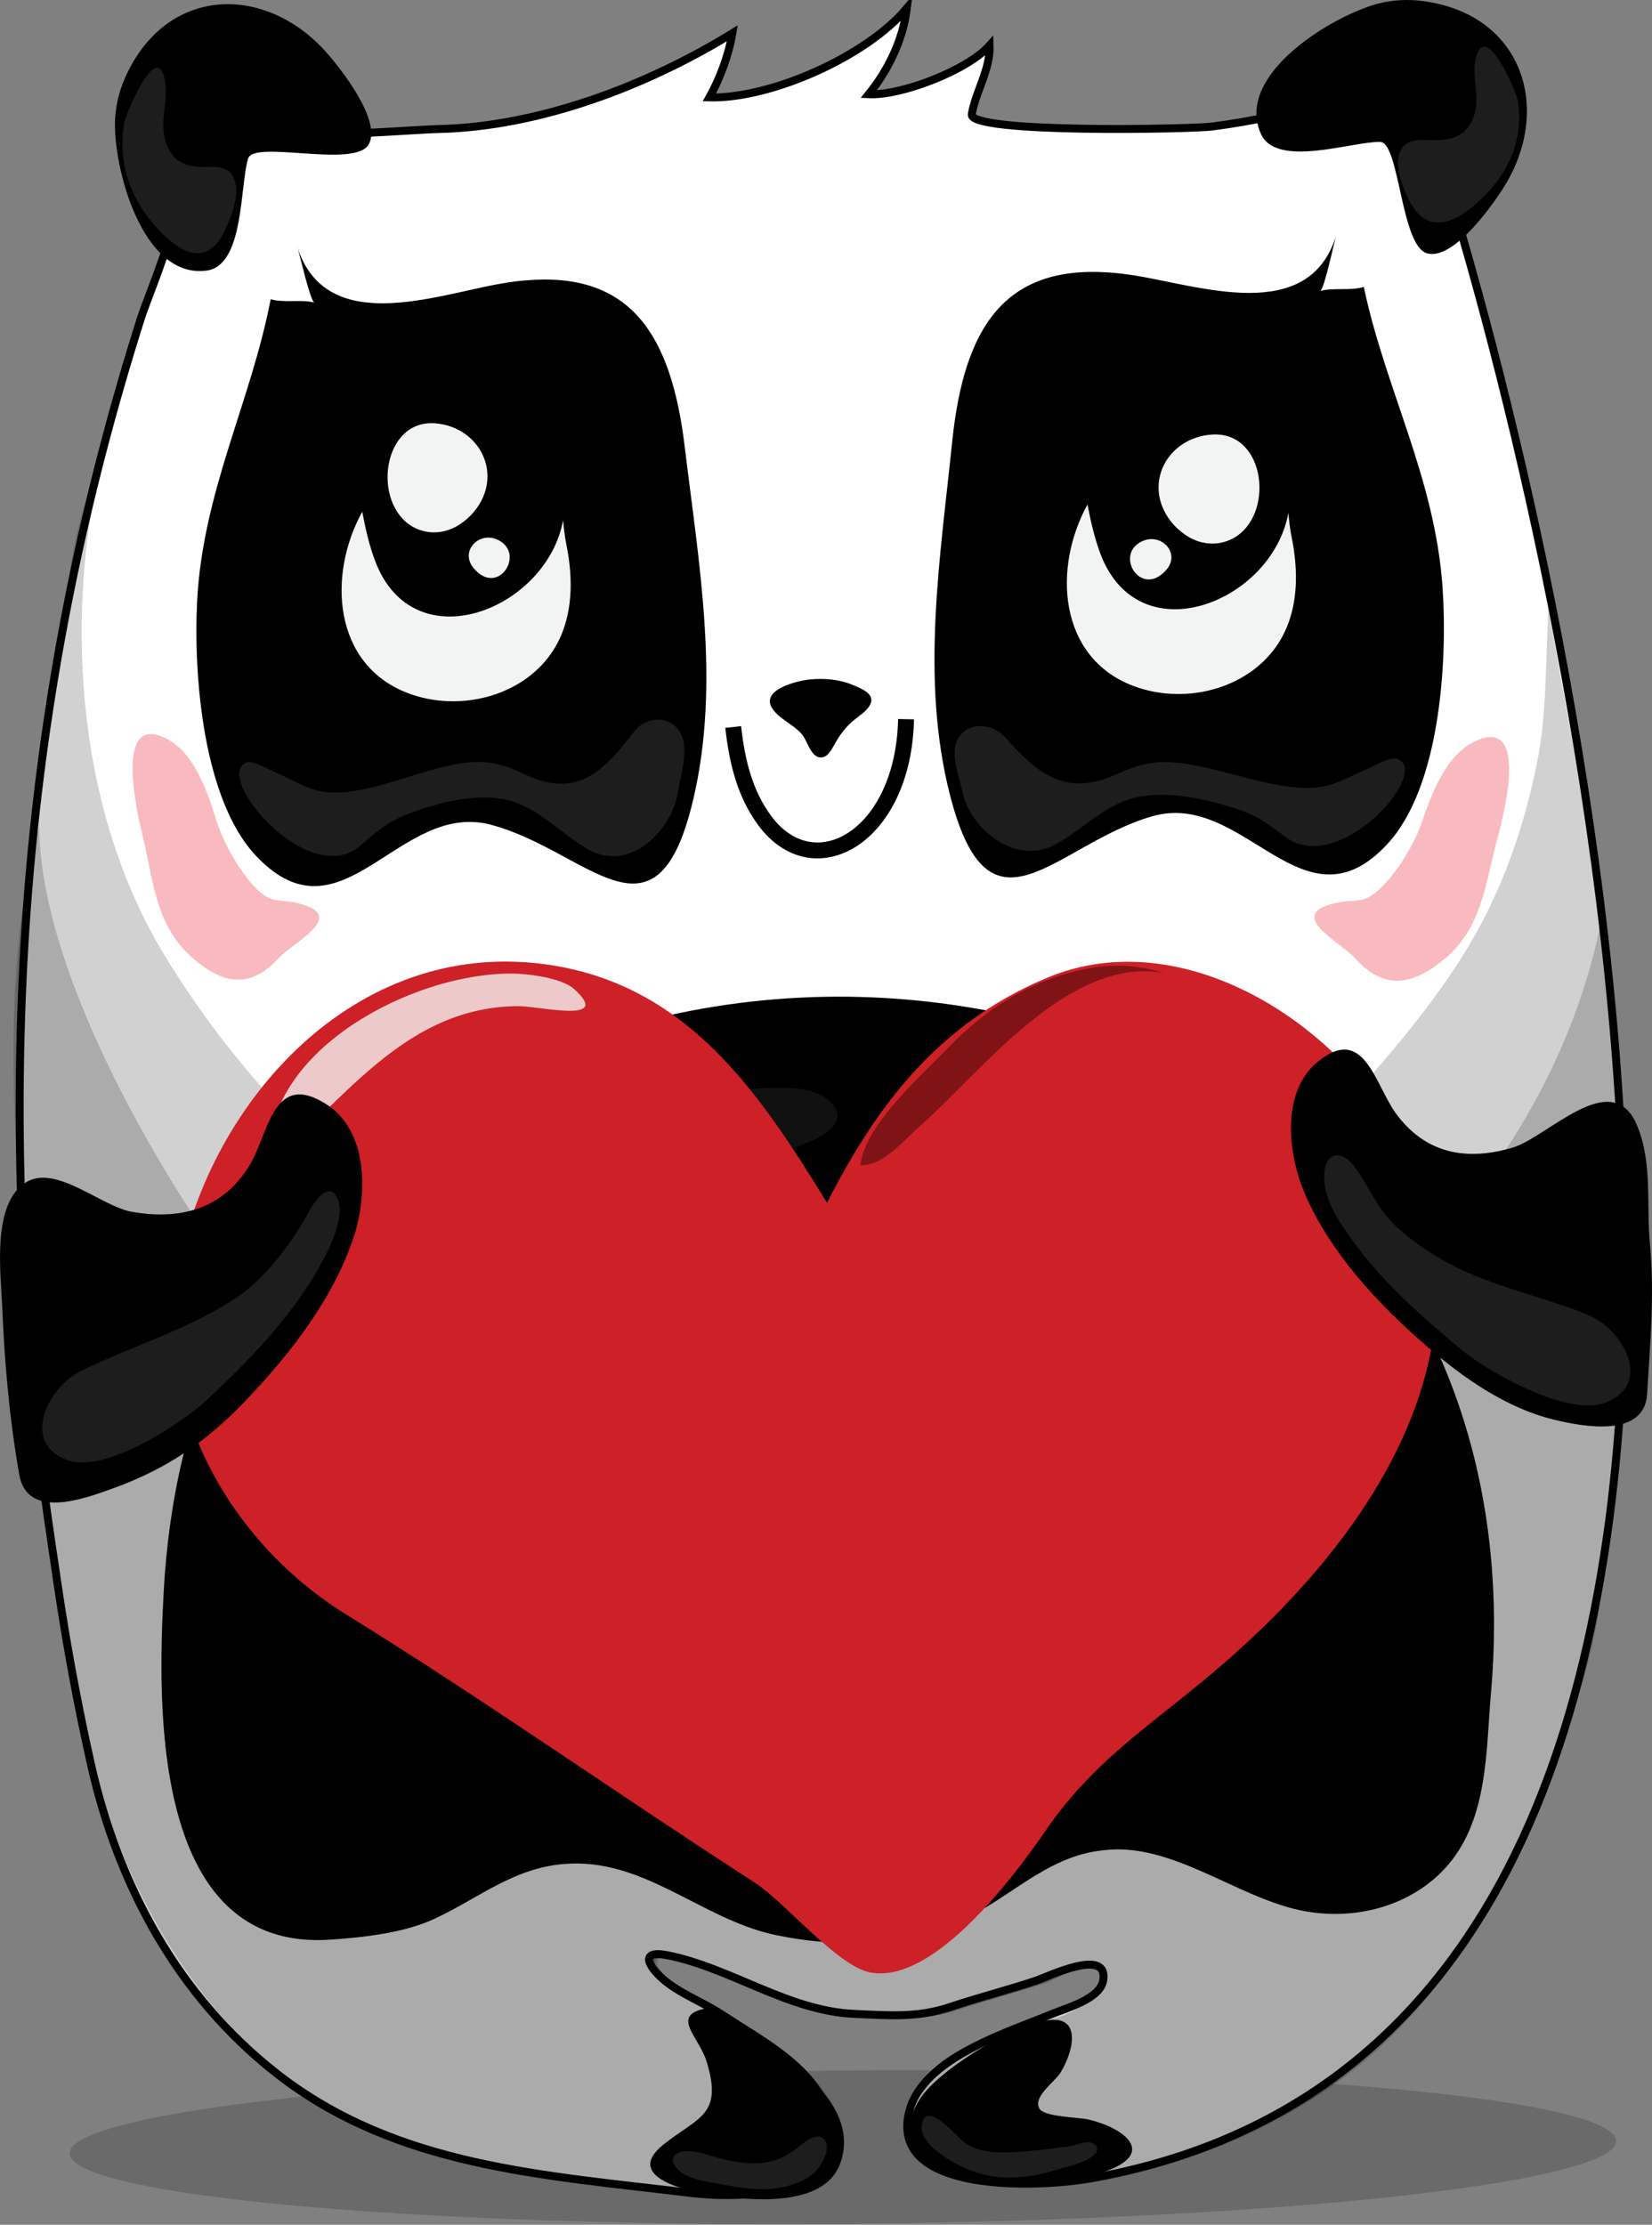 <?xml version="1.0" encoding="utf-8"?>
<!-- Generator: Adobe Illustrator 16.0.0, SVG Export Plug-In . SVG Version: 6.00 Build 0)  -->
<!DOCTYPE svg PUBLIC "-//W3C//DTD SVG 1.1//EN" "http://www.w3.org/Graphics/SVG/1.1/DTD/svg11.dtd">
<svg version="1.1" id="Layer_1" xmlns="http://www.w3.org/2000/svg" xmlns:xlink="http://www.w3.org/1999/xlink" x="0px" y="0px"
   width="103.884" height="139.894" viewBox="0 0 103.884 139.894" enable-background="new 0 0 198.43 198.43" xml:space="preserve">
<rect x="0" y="0" width="103.884" height="139.894" fill="#808080" stroke="none"/>
<g transform="translate(-48.81,-29.572)">
		<ellipse transform="matrix(-0.008 -1 1 -0.008 -61.997 267.737)" opacity="0.17" cx="101.831" cy="164.626" rx="4.824" ry="48.622"/>
	<path fill="#FFFFFF" stroke="#000000" stroke-width="0.5" stroke-miterlimit="10" d="M109.092,158.827
		c-1.498,0.907-2.727,2.043-3.104,3.516c-1.338,5.225,8.216,4.761,11.232,4.236c49.781-8.646,32.352-92.333,23.172-123.453
		c-0.59-2.002-3.135-8.822-0.264-10.348c-4.68,2.485-9.853,4.073-15.103,4.751c-1.289,0.166-15.291,0.454-15.106-0.77
		c0.24-1.433,1.17-2.799,1.121-4.328c-1.4,1.565-5.552,3.165-7.603,3.067c1.232-1.523,2.156-3.42,2.4-5.408
		c-2.562,3.055-8.579,5.702-12.416,5.608c0.66-1.185,1.216-2.674,1.442-4.034c-5.349,3.294-12.139,5.88-18.471,6.022
		c-2.794,0.063-14.66,1.336-16.021-1.602c0.158,0.342,0.36,0.732,0.521,1.077c-0.818-0.605-1.931-0.819-2.812-1.104
		c4.889,1.576,0.41,10.941-0.414,13.543c-7.244,22.871-8.982,44.926-6.646,68.903c0.354,3.634,0.9,7.244,1.438,10.854
		c0.556,3.746,1.246,7.476,2.077,11.175c1.717,7.644,5.507,14.621,11.727,19.466c7.518,5.854,16.763,6.343,26.013,7.472
		c3.62,0.44,10.396-0.016,8.753-4.793c-1.098-3.199-4.201-4.691-6.833-6.434c-1.176-0.78-2.641-1.304-3.698-2.228
		c-0.923-0.803-1.491-1.846,0.283-1.495c3.988,0.79,7.601,3.514,11.771,3.688c2.15,0.093,3.949,0.26,6.012-0.435
		c1.771-0.596,3.582-1.052,5.354-1.64c0.791-0.263,4.596-2.14,4.268-0.04c-0.186,1.17-2.27,1.725-3.182,2.104
		C113.416,156.858,111.027,157.653,109.092,158.827z"/>
	<path opacity="0.18" d="M109.295,158.388c-1.213,0.611-2.238,1.469-2.83,2.802
		c-1.773,3.999,2.752,5.825,5.91,5.846c1.709,0.01,3.668,0.017,5.352-0.273c4.396-0.758,9.234-2.643,13.078-4.884
		c3.549-2.071,6.545-4.996,8.99-8.275c1.252-1.677,2.361-3.446,3.391-5.266c0.746-1.32,1.15-2.816,1.771-4.177
		c1.668-3.67,3.223-7.666,3.86-11.683c0.611-3.854,0.832-7.763,1.564-11.599c0.412-2.147,0.393-4.312,0.512-6.494
		c0.193-3.517,0.271-7.039,0.238-10.562c-0.029-3.02-1.021-5.893-0.93-8.93c0.112-3.896-0.685-8.138-1.291-11.981
		c-0.687-4.342-1.629-8.691-2.347-12.992c-0.135-0.806-0.396-1.766-0.34-2.481c-0.27,3.402-0.072,6.708-0.766,10.136
		c-0.691,3.422-1.785,6.8-3.406,9.896c-2.426,4.635-5.998,8.592-9.449,12.481c-2.834,3.193-5.676,6.407-9.477,8.469
		c-9.012,4.883-20.607,5.084-30.579,4.273c-14.265-1.156-25.957-10.965-33.303-22.906c-5.496-8.938-6.376-20.695-4.195-30.727
		c-1.729,3.439-1.932,7.419-2.482,11.157c-1.298,8.826-2.634,17.786-2.367,26.747c0.141,4.807-0.029,9.623,0.178,14.428
		c0.105,2.476,0.711,4.883,0.88,7.342c0.096,1.405,0.175,2.799,0.41,4.188c0.359,2.137,0.506,4.281,0.805,6.426
		c0.689,4.941,1.521,9.928,3.207,14.629c2.236,6.233,5.829,12.096,11.103,16.199c7.518,5.854,16.761,6.344,26.012,7.471
		c3.621,0.442,10.395-0.014,8.752-4.793c-1.099-3.196-4.2-4.688-6.832-6.433c-1.177-0.778-2.643-1.302-3.7-2.228
		c-0.922-0.804-1.491-1.845,0.283-1.492c3.99,0.789,7.602,3.51,11.77,3.686c2.152,0.091,3.951,0.259,6.013-0.434
		c1.77-0.598,3.582-1.054,5.354-1.642c0.721-0.237,2.699-1.436,3.389-1.011c1.771,1.094-1.493,2.776-2.241,3.052
		C113.674,157.052,111.242,157.405,109.295,158.388z"/>
	<path opacity="0.18" d="M109.312,158.671c-1.211,0.72-2.233,1.68-2.787,3.063
		c-2.399,5.99,7.896,5.58,11.123,5.023c3.879-0.666,7.941-2.002,11.402-3.869c3.049-1.643,5.738-3.77,8.139-6.256
		c4.183-4.336,7.207-9.777,9.191-15.437c1.205-3.438,2.516-6.981,3-10.608c0.414-3.088,0.527-6.207,0.942-9.294
		c0.416-3.096,1.06-6.174,1.064-9.312c0.01-4.268-0.873-8.584-1.006-12.877c-0.066-2.125-0.021-4.254-0.127-6.378
		c-0.053-1.038-0.178-2.059-0.291-3.09c-0.07-0.655-0.512-1.92-0.404-2.509c-4.418,24.02-33.348,42.69-56.91,39.983
		c-11.184-1.283-20.864-6.694-27.763-15.565c-5.603-7.206-13.573-20.661-13.61-30.035c0-0.144,0.002-0.132,0.009,0.035
		c-3.054,10.824-1.057,26.115,0.021,37.134c0.355,3.633,0.902,7.245,1.439,10.854c0.559,3.746,1.25,7.474,2.084,11.173
		c1.721,7.644,5.519,14.622,11.754,19.466c7.536,5.854,16.801,6.344,26.072,7.473c3.631,0.441,10.419-0.016,8.775-4.793
		c-1.104-3.198-4.211-4.69-6.85-6.434c-1.18-0.779-2.647-1.303-3.709-2.228c-0.925-0.803-1.494-1.846,0.284-1.494
		c3.997,0.792,7.618,3.513,11.798,3.688c2.155,0.09,3.959,0.258,6.022-0.436c1.775-0.597,3.592-1.053,5.369-1.641
		c0.834-0.274,2.238-1.216,3.125-1.008c3.133,0.737-3.322,3.446-4.104,3.698C112.02,157.438,110.564,157.925,109.312,158.671z"/>
	<path d="M100.068,160.591c-0.487-0.484-1.021-0.904-1.533-1.24c-1.18-0.774-3.836-3.758-5.282-3.496
		c-2.337,0.427-0.507,1.769-0.023,3.308c1.081,3.446-0.527,3.522-2.697,5.258c-2.651,2.122,1.777,2.992,3.151,3.188
		c2.211,0.314,6.917,0.844,7.959-1.989C102.359,163.673,101.381,161.892,100.068,160.591z"/>
	<path d="M107.328,160.743c-2.527,2.543-1.056,5.248,2.133,5.905c3.121,0.646,6.022,0.547,9.024-0.598
		c3.025-1.15,0.957-2.695-1.245-3.205c-0.574-0.134-2.783-0.154-3.07-0.682c-0.418-0.771,0.969-1.659,1.346-2.289
		c0.861-1.438,1.285-3.619-0.885-3.254C112.418,156.995,108.895,159.164,107.328,160.743z"/>
	<path opacity="0.12" fill="#F5F5F5" d="M112.629,164.901c0.457-0.029,0.906-0.075,1.328-0.111
		c0.67-0.057,1.352-0.178,2.018-0.246c0.469-0.048,1.379-0.53,1.748-0.052c0.264,0.338-0.131,0.632-0.399,0.795
		c-0.619,0.371-1.5,0.551-2.188,0.76c-2.252,0.682-4.32,0.666-6.379-0.51c-0.729-0.416-2.113-1.333-1.984-2.31
		c0.23-1.75,2.314,0.825,2.687,1.078C110.367,164.923,111.52,164.969,112.629,164.901z"/>
	<g>
		<path d="M138.268,29.636c6.332,0.829,8.158,6.794,5.135,11.664c-0.709,1.141-3.151,4.613-4.823,4.212
			c-1.695-0.407-1.748-7.017-2.99-7.017c-1.748-0.03-6.496,1.665-7.482-0.492c-1.717-3.767,4.65-7.539,7.445-8.224
			C136.459,29.558,137.375,29.519,138.268,29.636z"/>
		<g>
			<path d="M56.673,34.469c2.587-5.839,8.825-5.904,12.64-1.625c0.896,1.002,3.533,4.328,2.677,5.817
				c-0.869,1.512-7.225-0.309-7.577,0.883c-0.523,1.67-0.239,6.702-2.587,7.04c-4.1,0.58-5.915-6.593-5.781-9.469
				C56.087,36.182,56.309,35.291,56.673,34.469z"/>
			<path opacity="0.12" fill="#F5F5F5" d="M58.708,43.941c1.272,1.39,3,2.543,4.179,0.251
				c0.396-0.767,0.937-2.154,0.741-3.05c-0.234-1.081-0.956-1.096-1.912-1.075c-1.066,0.021-1.921-0.235-2.37-1.264
				c-0.657-1.505,0.158-2.89-0.207-4.356c-0.55-2.213-2.41,2.276-2.512,2.838C56.18,39.781,57.006,42.088,58.708,43.941z"/>
		</g>
		<path opacity="0.12" fill="#F5F5F5" d="M141.902,42.143c-1.375,1.297-3.223,2.359-4.416,0.148
			c-0.396-0.739-0.938-2.076-0.715-2.925c0.271-1.024,1.035-1.023,2.041-0.984c1.125,0.044,2.033-0.184,2.529-1.152
			c0.727-1.42-0.104-2.761,0.313-4.152c0.63-2.099,2.492,2.225,2.589,2.764C144.66,38.231,143.738,40.414,141.902,42.143z"/>
	</g>
	<path opacity="0.12" fill="#F5F5F5" d="M97.504,167.192c0.854-0.11,1.873-0.401,2.517-1.008
		c0.41-0.385,1.08-1.477,0.652-2.043c-0.494-0.647-1.446,0.29-1.865,0.6c-0.774,0.572-1.561,0.859-2.529,0.864
		c-0.996,0.005-1.938-0.226-2.885-0.512c-0.516-0.157-1.287-0.368-1.819-0.192c-0.959,0.314-0.19,1.191,0.328,1.439
		c0.612,0.291,1.311,0.41,1.972,0.53C95.01,167.079,96.344,167.347,97.504,167.192z"/>
	<path d="M118.473,46.701c0.516,0.033,1.057,0.095,1.623,0.183c4.133,0.647,10.994,3.134,12.732-2.488
		c-0.125,0.408-0.746,3.4-1.007,3.478c0.802-0.237,1.955,0.001,2.75-0.261c1.355,6.451,4.486,12.019,4.955,18.934
		c0.314,4.647-0.157,12.492-3.45,16.074c-5.32,5.789-8.992-3.395-14.812-1.72c-6.104,1.754-10.236,8.414-12.725-1.375
		c-1.851-7.272-0.604-14.854,0.149-22.19C109.422,50.234,111.926,46.272,118.473,46.701z"/>
	<path opacity="0.12" fill="#F5F5F5" d="M115.162,82.678c1.604-0.85,2.932-2.331,4.737-2.873
		c2.05-0.617,4.752-0.005,6.736,0.651c1.232,0.404,2.021,0.999,3.002,1.74c3.367,2.546,9.182-4.064,7.062-4.905
		c-0.421-0.167-1.554,0.48-1.906,0.626c-1.113,0.458-2.037,1.088-3.312,1.185c-2.104,0.158-4.825-0.822-6.885-1.267
		c-2.18-0.473-3.457-0.562-5.52,0.4c-3.293,1.533-5.105-0.108-7.074-2.313c-0.769-0.862-2.219-0.959-2.877-0.03
		c-0.666,0.942,0.02,2.562,0.235,3.579C109.801,81.525,112.531,84.07,115.162,82.678z"/>
	<path d="M102.381,74.963c0.09-0.076,0.178-0.148,0.264-0.217c0.306-0.241,0.688-0.494,0.873-0.844
		c0.377-0.704-0.58-1.047-1.078-1.257c-0.834-0.352-1.787-0.435-2.684-0.35c-0.825,0.078-3.416,0.696-2.229,2.029
		c0.494,0.556,1.218,0.854,1.704,1.412c0.336,0.385,0.522,1.32,1.07,1.449c0.504,0.118,0.777-0.431,0.975-0.789
		C101.559,75.883,101.928,75.358,102.381,74.963z"/>
	<path d="M104.475,92.329c24.729,1.473,40.193,19.716,38.094,43.689c-0.315,3.604-0.176,7.834-2.664,10.779
		c-2.262,2.674-6.012,3.627-9.403,2.881c-4.033-0.886-7.998-4.235-12.209-3.77c-0.006,0.002-0.013,0.002-0.019,0.002
		c-3.793,0.352-6.102,3.259-9.428,4.601c-3.598,1.45-7.582,1.532-11.348,0.718c-4.638-1.004-8.249-4.897-13.281-4.442
		c-3.188,0.287-5.328,2.162-8.086,3.442c-1.922,0.894-4.46,1.17-6.557,1.312c-11.205,0.76-10.874-14.584-10.467-21.941
		c0.31-5.578,1.517-11.414,4.158-16.417c7.711-14.596,24.955-21.816,41.199-20.854C104.465,92.328,104.469,92.329,104.475,92.329z"
		/>
	<path opacity="0.07" fill="#F5F5F5" d="M76.426,106.748c-3.392,2.658-6.154,5.957-8.007,9.819
		c-0.425,0.886-3.093,6.409-1.197,6.901c1.756,0.458,5.505-5.419,6.358-6.454c2.349-2.85,4.791-5.633,7.872-7.744
		c4.947-3.393,10.614-5.384,16.291-7.219c1.009-0.324,4.555-1.262,3.549-2.885c-0.972-1.562-4.274-1.211-5.802-1.047
		C88.236,98.891,82.032,102.354,76.426,106.748z"/>
	<path fill="none" stroke="#000000" stroke-miterlimit="10" d="M94.917,75.287c0.256,2.323,0.778,4.228,1.949,5.84
		c3.097,4.267,8.762,1.105,8.92-6.332"/>
	<path fill="#F2F3F3" d="M118.008,64.396c2.428,6.417,10.801,3.032,11.816-2.556c0,0.001,0.008-0.14-0.003-0.058
		c0.048,0.509,0.104,1.038,0.205,1.54c0.644,3.135,0.295,6.388-2.44,8.405c-2.123,1.566-5.09,1.906-7.545,0.963
		c-4.66-1.79-5.051-7.389-2.845-11.396C117.391,62.324,117.637,63.407,118.008,64.396z"/>
	<path fill="#F2F3F3" d="M122.459,62.383c-1.851-2.338-0.25-5.315,2.584-5.486c3.408-0.208,3.947,5.16,1.27,6.548
		c-0.961,0.498-2.082,0.371-2.963-0.239C122.996,62.961,122.699,62.686,122.459,62.383z"/>
	<path fill="#F2F3F3" d="M122.162,65.393c0.881-1.024-0.279-2.282-1.441-1.823C118.781,64.336,120.551,67.269,122.162,65.393z"/>
	<g>
		<path fill="#CD2027" d="M82.954,90.189c9.044,1.16,13.615,8.111,17.862,15.017c3.134-6.154,7.015-11.285,13.836-14.148
			c8.554-3.587,18.543,2.984,22.252,10.346c6.33,12.562-1.639,24.511-11.108,32.738c-4.203,3.654-8.055,5.917-11.193,10.483
			c-1.879,2.734-7.012,9.734-11.061,8.978c-2.07-0.389-5.371-4.422-7.295-5.666c-8.612-5.557-16.849-11.383-25.685-16.854
			c-7.41-4.588-12.199-13.296-10.508-21.899C62.091,98.836,71.061,88.665,82.954,90.189z"/>
		<path opacity="0.79" fill="#F5F5F5" d="M76.165,94.056c1.554-0.745,3.261-1.203,5.222-1.218
			c1.326-0.011,6.016,1.158,3.51-1.086c-0.767-0.688-2.885-0.958-3.895-0.962c-1.925-0.004-3.969,0.436-5.771,1.087
			c-3.364,1.216-6.965,3.527-8.62,6.766c-1.447,2.828-0.979,4.338,1.659,1.769C70.773,97.972,73.181,95.486,76.165,94.056z"/>
		<path opacity="0.94" fill="#7A1315" d="M106.65,100.387c-1.014,0.892-2.33,2.521-3.737,2.451
			c0.321-2.554,3.688-5.472,5.453-7.311c2.387-2.486,5.184-4.295,8.633-5.009c1.739-0.36,3.266-0.283,4.979,0.228
			c0.078,0.013,0.078,0.013,0,0C115.98,89.692,110.52,96.979,106.65,100.387z"/>
	</g>
	<g>
		<path d="M137.668,100.766c-0.381-0.326-0.738-0.715-1.074-1.173c-1.338-1.835-2.008-5.697-4.971-3.211
			c-2.281,1.917-1.814,5.817-0.75,8.276c1.606,3.718,4.606,6.918,7.612,9.53c2.312,2.013,5.025,3.921,8.046,4.655
			c1.885,0.459,5.69,1.146,5.856-1.612c0.189-3.162,0.478-6.286,0.176-9.44c-0.233-2.459,0.181-5.164-0.836-7.51
			c-1.582-3.657-5.604,0.803-7.795,1.454C141.574,102.439,139.396,102.255,137.668,100.766z"/>
	</g>
	<path opacity="0.12" fill="#F5F5F5" d="M140.779,114.494c1.691,1.389,6.744,4.259,9.091,3.239
		c2.912-1.262,0.92-4.604-1.175-5.467c-2.897-1.195-6.041-1.771-8.817-3.269c-1.178-0.634-2.476-1.522-3.426-2.456
		c-1.138-1.119-1.554-2.404-2.486-3.629c-0.865-1.135-1.898-0.855-1.891,0.678c0.008,1.572,1.186,3.205,2.102,4.414
		C136.027,110.444,138.402,112.541,140.779,114.494z"/>
	<g>
		<path d="M63.544,104.104c0.357-0.371,0.688-0.803,0.985-1.299c1.191-1.994,1.456-5.953,4.829-3.78
			c2.604,1.676,2.556,5.65,1.722,8.243c-1.263,3.918-4.034,7.469-6.878,10.432c-2.49,2.594-4.954,4.264-8.327,5.478
			c-1.703,0.614-5.352,1.994-5.855-0.877c-0.613-3.5-0.93-7.043-1.071-10.593c-0.083-2.053-0.69-6.499,1.532-7.812
			c1.87-1.103,4.719,1.544,6.624,1.878C59.648,106.22,61.905,105.793,63.544,104.104z"/>
	</g>
	<path opacity="0.12" fill="#F5F5F5" d="M61.869,117.557c-1.601,1.506-6.45,4.712-8.838,3.825
		c-2.963-1.101-1.176-4.598,0.854-5.595c3.265-1.606,6.947-2.66,9.955-4.729c1.634-1.123,3.31-3.311,4.244-5.037
		c0.434-0.801,1.368-2.271,1.933-1.121c0.717,1.458-1.212,4.56-1.965,5.704C66.355,113.179,64.117,115.44,61.869,117.557z"/>
	<g>
		<path opacity="0.57" fill="#F2868C" d="M134.314,86.176c-0.471,0.079-0.971,0.011-1.854,0.268
			c-2.633,0.766,0.672,2.395,1.549,3.37c1.715,1.904,3.443,1.872,5.623,0.071c2.361-1.952,2.568-4.698,3.303-7.445
			c0.369-1.376,2.154-7.952-1.406-6.235c-1.854,0.895-2.711,3.363-3.338,5.163c-0.448,1.29-1.545,3.067-2.518,4.013
			C135.096,85.938,134.715,86.109,134.314,86.176z"/>
		<path opacity="0.57" fill="#F2868C" d="M66.121,86.166c0.459,0.088,0.945,0.03,1.803,0.308
			c2.546,0.821-0.706,2.378-1.582,3.334c-1.711,1.866-3.396,1.797-5.479-0.051c-2.258-2.002-2.4-4.753-3.057-7.514
			c-0.329-1.383-1.926-7.996,1.505-6.204c1.786,0.934,2.567,3.422,3.141,5.233c0.408,1.298,1.438,3.1,2.365,4.065
			C65.366,85.91,65.732,86.09,66.121,86.166z"/>
	</g>
	<g>
		<path d="M81.908,47.199c-0.515,0.042-1.056,0.112-1.619,0.211c-4.119,0.719-10.938,3.324-12.771-2.268
			c0.134,0.406,0.804,3.387,1.066,3.458c-0.806-0.223-1.953,0.036-2.753-0.213c-1.244,6.474-4.277,12.094-4.626,19.016
			c-0.233,4.654,0.374,12.487,3.729,16.013c5.418,5.695,8.929-3.548,14.775-1.976c6.129,1.648,10.376,8.236,12.694-1.594
			c1.724-7.305,0.345-14.864-0.535-22.186C91.016,50.575,88.445,46.658,81.908,47.199z"/>
		<path fill="#F2F3F3" d="M72.402,64.853c2.426,6.417,10.8,3.033,11.813-2.556c0,0,0.007-0.139-0.001-0.058
			c0.048,0.509,0.103,1.038,0.205,1.538c0.641,3.137,0.294,6.389-2.442,8.408c-2.121,1.564-5.09,1.905-7.545,0.961
			c-4.659-1.789-5.05-7.387-2.843-11.396C71.783,62.782,72.027,63.865,72.402,64.853z"/>
		<path fill="#F2F3F3" d="M78.631,61.735c1.882-2.298,0.365-5.309-2.438-5.542c-3.369-0.281-4.021,5.073-1.397,6.52
			c0.939,0.519,2.052,0.416,2.938-0.174C78.087,62.3,78.387,62.032,78.631,61.735z"/>
		<path fill="#F2F3F3" d="M78.579,65.278c-0.852-1.045,0.325-2.275,1.466-1.792C81.95,64.295,80.131,67.188,78.579,65.278z"/>
		<path opacity="0.12" fill="#F5F5F5" d="M85.839,83.006c-1.625-0.896-3.004-2.483-4.815-3.042
			c-2.058-0.635-4.706,0.077-6.643,0.826c-1.201,0.462-1.957,1.123-2.896,1.946c-3.222,2.828-9.27-4.261-7.208-5.213
			c0.409-0.188,1.56,0.497,1.915,0.647c1.123,0.479,2.064,1.147,3.331,1.23c2.089,0.136,4.742-0.979,6.76-1.5
			c2.138-0.551,3.398-0.669,5.482,0.341c3.326,1.61,5.05-0.208,6.901-2.643c0.722-0.952,2.152-1.082,2.846-0.083
			c0.702,1.013,0.095,2.786-0.076,3.898C91.096,81.659,88.505,84.476,85.839,83.006z"/>
	</g>
</g>
</svg>
